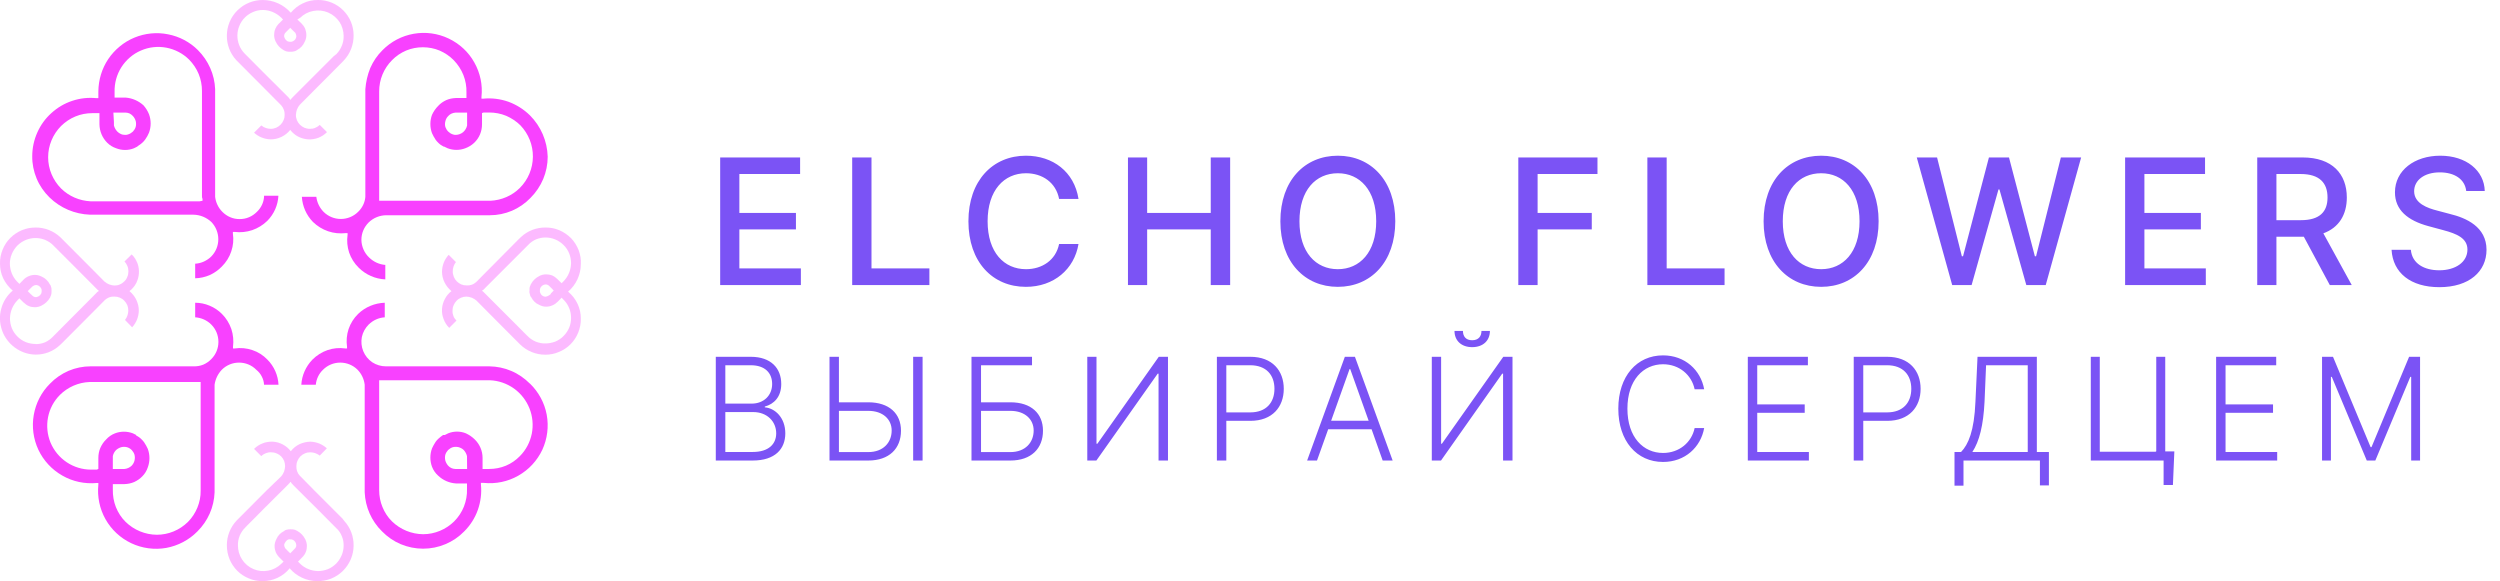 <svg width="228" height="53" viewBox="0 0 228 53" fill="none" xmlns="http://www.w3.org/2000/svg" xmlns:xlink="http://www.w3.org/1999/xlink">
	<desc>
			Created with Pixso.
	</desc>
	<defs>
		<clipPath id="clip1_594">
			<rect width="53" height="53" fill="white" fill-opacity="0"/>
		</clipPath>
	</defs>
	<rect width="53" height="53" fill="#FFFFFF" fill-opacity="0"/>
	<g clip-path="url(#clip1_594)">
		<g opacity="0.6">
			<g opacity="0.6">
				<path d="M20.69 3.25C20.68 4.08 20.99 4.88 21.55 5.49L21.75 5.69L24.34 8.29L25.6 9.56L25.65 9.61C25.86 9.85 25.97 10.16 25.96 10.47C25.96 10.64 25.93 10.81 25.86 10.96C25.8 11.11 25.71 11.25 25.59 11.37C25.47 11.49 25.33 11.58 25.18 11.65C25.03 11.71 24.86 11.75 24.69 11.75C24.38 11.75 24.08 11.64 23.83 11.44L23.17 12.1C23.59 12.49 24.13 12.7 24.7 12.71C25.04 12.71 25.37 12.63 25.68 12.48C25.99 12.33 26.26 12.11 26.47 11.85C26.66 12.1 26.91 12.31 27.19 12.46C27.47 12.6 27.78 12.69 28.1 12.71C28.42 12.73 28.73 12.68 29.03 12.57C29.33 12.45 29.6 12.28 29.82 12.05L29.16 11.39C29.04 11.51 28.9 11.6 28.74 11.66C28.58 11.73 28.42 11.75 28.25 11.75C28.08 11.75 27.92 11.71 27.76 11.65C27.61 11.58 27.47 11.49 27.35 11.37C27.23 11.25 27.14 11.11 27.08 10.96C27.02 10.81 26.98 10.64 26.99 10.47C27 10.14 27.12 9.81 27.34 9.56L28.6 8.29L31.24 5.64L31.34 5.53C31.93 4.92 32.25 4.1 32.25 3.24C32.25 2.82 32.17 2.39 32.01 2C31.85 1.61 31.61 1.25 31.3 0.94C31 0.64 30.64 0.4 30.25 0.24C29.85 0.08 29.43 -0.01 29 0C28.53 -0.01 28.06 0.09 27.63 0.3C27.2 0.5 26.82 0.8 26.52 1.16C26.2 0.8 25.81 0.51 25.38 0.31C24.94 0.11 24.46 0 23.98 0C23.12 -0.01 22.28 0.33 21.66 0.94C21.04 1.55 20.69 2.38 20.69 3.25ZM26.72 3.76C26.65 3.8 26.56 3.82 26.47 3.81C26.38 3.81 26.3 3.8 26.22 3.76C26.13 3.71 26.06 3.64 26.01 3.56C25.96 3.48 25.92 3.39 25.91 3.3C25.91 3.23 25.93 3.16 25.95 3.1C25.98 3.04 26.02 2.99 26.07 2.94L26.12 2.89L26.22 2.79L26.47 2.54L26.72 2.79L26.77 2.84L26.93 2.99C26.98 3.09 27.02 3.19 27.03 3.3C27.02 3.39 26.99 3.49 26.94 3.57C26.88 3.65 26.81 3.72 26.72 3.76L26.72 3.76ZM21.65 3.25C21.65 2.94 21.71 2.64 21.83 2.36C21.94 2.07 22.12 1.81 22.33 1.6C22.55 1.38 22.81 1.21 23.09 1.09C23.37 0.97 23.68 0.91 23.98 0.91C24.61 0.92 25.21 1.18 25.66 1.62L25.81 1.78L25.46 2.13L25.4 2.18C25.27 2.32 25.17 2.48 25.1 2.65C25.03 2.82 25 3.01 25 3.2C25 3.41 25.05 3.62 25.15 3.81C25.3 4.13 25.55 4.39 25.86 4.57C25.91 4.62 26.01 4.62 26.06 4.67C26.2 4.71 26.33 4.73 26.47 4.72C26.61 4.73 26.75 4.71 26.88 4.67C26.95 4.66 27.02 4.62 27.08 4.57C27.4 4.41 27.65 4.14 27.79 3.81C27.89 3.62 27.94 3.41 27.94 3.2C27.94 3 27.9 2.8 27.83 2.62C27.75 2.43 27.63 2.27 27.49 2.13L27.12 1.78L27.38 1.62C27.7 1.3 28.12 1.08 28.57 1C29.03 0.91 29.49 0.96 29.92 1.14C30.34 1.32 30.7 1.62 30.96 2C31.21 2.39 31.34 2.84 31.34 3.3C31.34 3.6 31.29 3.9 31.17 4.18C31.06 4.46 30.89 4.72 30.68 4.93L30.43 5.13L29.77 5.79L29.01 6.55L26.77 8.79L26.57 9C26.52 9.05 26.52 9.1 26.47 9.1C26.42 9.05 26.42 9 26.37 8.95L26.22 8.79L23.93 6.51L22.31 4.88C22.1 4.66 21.93 4.41 21.82 4.13C21.71 3.85 21.65 3.55 21.65 3.25Z" fill="#F841FF" fill-opacity="1" fill-rule="nonzero"/>
			</g>
		</g>
		<g opacity="0">
			<g opacity="0">
				<g opacity="0">
					<path d="M38.29 25.58L27.38 25.58L27.38 14.69L25.61 14.69L25.61 25.58L14.7 25.58L14.7 27.41L25.61 27.41L25.61 38.35L27.38 38.35L27.38 27.41L38.29 27.41L38.29 25.58Z" fill="#AA3939" fill-opacity="1" fill-rule="nonzero"/>
				</g>
			</g>
			<g opacity="0">
				<g opacity="0">
					<path d="M20.59 11.03L32.25 11.03L32.25 14.7L20.59 14.7L20.59 11.03Z" fill="#AA3939" fill-opacity="1" fill-rule="evenodd"/>
				</g>
			</g>
			<g opacity="0">
				<g opacity="0">
					<path d="M20.59 38.35L32.25 38.35L32.25 42.01L20.59 42.01L20.59 38.35Z" fill="#AA3939" fill-opacity="1" fill-rule="evenodd"/>
				</g>
			</g>
			<g opacity="0">
				<g opacity="0">
					<path d="M41.96 20.59L41.96 32.28L38.31 32.28L38.31 20.59L41.96 20.59Z" fill="#AA3939" fill-opacity="1" fill-rule="evenodd"/>
				</g>
			</g>
			<g opacity="0">
				<g opacity="0">
					<path d="M14.66 20.6L14.66 32.29L11.01 32.29L11.01 20.6L14.66 20.6Z" fill="#AA3939" fill-opacity="1" fill-rule="evenodd"/>
				</g>
			</g>
		</g>
		<path d="M48.33 10.52C47.77 9.97 47.1 9.55 46.37 9.28C45.63 9.02 44.84 8.92 44.06 9L43.91 9L43.91 8.85C44.03 7.75 43.8 6.66 43.26 5.7C42.73 4.74 41.9 3.98 40.91 3.51C39.92 3.04 38.81 2.89 37.73 3.08C36.65 3.27 35.66 3.79 34.89 4.57C34.41 5.04 34.04 5.59 33.77 6.2C33.52 6.82 33.37 7.47 33.32 8.13L33.32 17.95C33.28 18.47 33.04 18.96 32.66 19.32C32.24 19.74 31.67 19.97 31.08 19.97C30.5 19.97 29.93 19.74 29.51 19.32C29.15 18.95 28.91 18.47 28.85 17.95L27.53 17.95C27.58 18.81 27.94 19.62 28.54 20.24C28.93 20.62 29.4 20.91 29.92 21.09C30.44 21.27 30.99 21.32 31.54 21.26L31.7 21.26L31.7 21.41C31.62 21.95 31.67 22.51 31.84 23.03C32.02 23.55 32.31 24.02 32.71 24.41C33.36 25.06 34.23 25.44 35.14 25.48L35.14 24.16C34.59 24.12 34.07 23.88 33.67 23.49C33.45 23.28 33.27 23.03 33.15 22.75C33.03 22.47 32.96 22.17 32.96 21.87C32.96 21.27 33.2 20.71 33.62 20.29C34.05 19.87 34.63 19.63 35.24 19.63L44.67 19.63C45.37 19.63 46.05 19.49 46.69 19.22C47.32 18.95 47.9 18.55 48.38 18.05C48.87 17.56 49.27 16.97 49.54 16.33C49.81 15.68 49.95 14.99 49.95 14.29C49.91 12.87 49.33 11.52 48.33 10.52ZM47.41 17.14C46.7 17.85 45.74 18.26 44.73 18.31L34.58 18.31L34.58 8.34C34.58 7.81 34.68 7.28 34.88 6.8C35.08 6.31 35.38 5.86 35.75 5.49C36.12 5.11 36.55 4.82 37.04 4.61C37.52 4.41 38.04 4.31 38.56 4.31C39.09 4.31 39.61 4.41 40.09 4.61C40.57 4.82 41.01 5.11 41.38 5.49C41.76 5.88 42.06 6.34 42.26 6.84C42.46 7.35 42.56 7.89 42.54 8.44L42.54 8.94L41.58 8.94C41.28 8.95 40.97 9.01 40.7 9.13C40.42 9.26 40.17 9.43 39.96 9.66C39.73 9.89 39.54 10.17 39.4 10.47C39.2 11.01 39.2 11.61 39.4 12.15L39.55 12.45C39.66 12.66 39.79 12.85 39.96 13.01C40.1 13.16 40.28 13.28 40.46 13.37L40.51 13.37L40.82 13.52C41.34 13.72 41.92 13.72 42.44 13.52C42.74 13.41 43.02 13.24 43.25 13.02C43.48 12.8 43.66 12.54 43.78 12.25C43.9 11.96 43.96 11.65 43.96 11.34L43.96 10.31L44.11 10.26L44.62 10.26C45.15 10.26 45.67 10.36 46.16 10.56C46.64 10.77 47.09 11.06 47.46 11.43C48.2 12.2 48.61 13.23 48.6 14.29C48.59 15.36 48.17 16.38 47.41 17.14ZM42.6 10.27L42.6 11.44C42.55 11.68 42.42 11.89 42.24 12.05C42.06 12.2 41.83 12.29 41.59 12.3C41.48 12.31 41.38 12.29 41.28 12.25C41.13 12.2 40.99 12.11 40.88 12C40.76 11.88 40.68 11.75 40.62 11.59C40.57 11.42 40.57 11.23 40.62 11.05C40.66 10.87 40.75 10.71 40.88 10.58C41.05 10.39 41.29 10.29 41.54 10.27L42.6 10.27L42.6 10.27Z" fill="#F841FF" fill-opacity="1" fill-rule="nonzero"/>
		<g opacity="0.6">
			<g opacity="0.6">
				<path d="M49.75 20.75C48.92 20.74 48.12 21.05 47.52 21.61L47.31 21.81L44.73 24.41L43.47 25.68L43.42 25.73C43.3 25.83 43.17 25.92 43.02 25.97C42.87 26.02 42.71 26.04 42.56 26.03C42.39 26.03 42.22 26 42.07 25.94C41.92 25.87 41.78 25.78 41.66 25.66C41.54 25.54 41.45 25.4 41.39 25.25C41.33 25.09 41.29 24.93 41.29 24.76C41.29 24.45 41.39 24.15 41.58 23.9L40.92 23.24C40.53 23.66 40.32 24.2 40.31 24.77C40.31 25.11 40.39 25.45 40.54 25.75C40.69 26.06 40.91 26.33 41.17 26.55C40.92 26.74 40.71 26.99 40.57 27.27C40.42 27.55 40.33 27.86 40.31 28.18C40.29 28.5 40.34 28.81 40.46 29.11C40.57 29.41 40.74 29.68 40.97 29.9L41.63 29.24C41.51 29.12 41.41 28.98 41.35 28.82C41.29 28.66 41.26 28.5 41.27 28.33C41.27 28.16 41.3 27.99 41.37 27.84C41.43 27.69 41.52 27.55 41.64 27.43C41.75 27.31 41.89 27.22 42.05 27.15C42.2 27.09 42.37 27.05 42.53 27.05C42.87 27.06 43.19 27.19 43.45 27.41L44.71 28.68L47.35 31.33L47.45 31.43C48.06 32.02 48.88 32.35 49.73 32.35C50.16 32.35 50.58 32.27 50.97 32.1C51.37 31.94 51.73 31.7 52.03 31.4C52.33 31.1 52.57 30.74 52.73 30.34C52.89 29.95 52.98 29.52 52.97 29.09C52.98 28.62 52.88 28.15 52.68 27.72C52.47 27.28 52.18 26.9 51.81 26.6C52.17 26.29 52.46 25.91 52.66 25.48C52.86 25.05 52.97 24.58 52.97 24.11C53 23.67 52.93 23.24 52.78 22.83C52.62 22.42 52.39 22.05 52.09 21.73C51.78 21.42 51.42 21.17 51.02 21C50.62 20.83 50.18 20.74 49.75 20.75ZM49.29 26.75C49.24 26.67 49.23 26.58 49.24 26.5C49.23 26.41 49.25 26.32 49.29 26.24C49.33 26.16 49.4 26.09 49.48 26.03C49.56 25.98 49.65 25.95 49.75 25.94C49.81 25.94 49.88 25.95 49.94 25.98C50 26 50.06 26.04 50.1 26.09L50.15 26.14L50.25 26.24L50.5 26.5L50.25 26.75L50.2 26.85L50.05 26.95C49.96 27.01 49.85 27.04 49.75 27.06C49.65 27.06 49.55 27.03 49.47 26.97C49.39 26.92 49.33 26.84 49.29 26.75L49.29 26.75ZM49.75 21.66C50.05 21.66 50.36 21.72 50.64 21.84C50.93 21.96 51.18 22.13 51.4 22.35C51.62 22.56 51.79 22.82 51.91 23.11C52.02 23.39 52.08 23.69 52.08 24C52.07 24.63 51.82 25.23 51.37 25.68L51.22 25.83L50.86 25.48L50.81 25.43C50.68 25.3 50.52 25.19 50.35 25.12C50.17 25.05 49.99 25.02 49.8 25.02C49.59 25.02 49.38 25.07 49.19 25.17C48.87 25.33 48.61 25.57 48.44 25.88C48.39 25.93 48.39 26.04 48.34 26.09C48.29 26.22 48.28 26.36 48.29 26.49C48.27 26.63 48.29 26.77 48.34 26.9C48.35 26.98 48.38 27.05 48.44 27.1C48.6 27.42 48.86 27.68 49.19 27.81C49.38 27.91 49.59 27.97 49.8 27.97C50 27.97 50.2 27.93 50.38 27.85C50.57 27.77 50.73 27.65 50.87 27.51L51.22 27.15L51.42 27.36C51.85 27.79 52.08 28.38 52.08 28.98C52.08 29.29 52.03 29.6 51.91 29.88C51.79 30.16 51.62 30.42 51.4 30.64C51.19 30.86 50.93 31.03 50.65 31.15C50.36 31.26 50.06 31.32 49.75 31.32C49.45 31.33 49.15 31.27 48.87 31.16C48.59 31.04 48.34 30.88 48.13 30.66L47.92 30.46L47.27 29.8L46.51 29.04L44.27 26.8L44.07 26.6C44.02 26.55 43.97 26.55 43.97 26.5C44.02 26.45 44.07 26.45 44.12 26.4L44.27 26.24L46.55 23.96L48.18 22.33C48.38 22.11 48.62 21.95 48.89 21.83C49.16 21.72 49.45 21.66 49.75 21.66L49.75 21.66Z" fill="#F841FF" fill-opacity="1" fill-rule="nonzero"/>
			</g>
		</g>
		<g opacity="0.6">
			<g opacity="0.6">
				<path d="M3.24 32.34C4.07 32.35 4.87 32.04 5.47 31.47L5.68 31.27L8.26 28.68L9.53 27.4L9.58 27.35C9.69 27.25 9.83 27.17 9.98 27.11C10.12 27.06 10.28 27.04 10.44 27.05C10.6 27.05 10.77 27.08 10.92 27.14C11.08 27.21 11.22 27.3 11.33 27.42C11.45 27.54 11.54 27.68 11.61 27.83C11.67 27.99 11.7 28.15 11.7 28.32C11.7 28.63 11.59 28.94 11.4 29.18L12.05 29.85C12.44 29.43 12.65 28.89 12.66 28.32C12.66 27.98 12.58 27.65 12.43 27.34C12.29 27.04 12.07 26.77 11.81 26.55C12.06 26.36 12.27 26.11 12.42 25.83C12.56 25.55 12.65 25.24 12.67 24.92C12.69 24.6 12.64 24.28 12.53 23.99C12.41 23.69 12.24 23.42 12.01 23.2L11.35 23.85C11.47 23.97 11.56 24.11 11.62 24.27C11.69 24.43 11.71 24.6 11.71 24.77C11.71 24.93 11.68 25.1 11.61 25.25C11.55 25.41 11.46 25.55 11.34 25.66C11.22 25.78 11.08 25.88 10.93 25.94C10.78 26.01 10.61 26.04 10.45 26.04C10.11 26.03 9.79 25.9 9.53 25.68L8.27 24.41L5.63 21.76L5.53 21.66C4.91 21.07 4.09 20.74 3.24 20.75C2.81 20.75 2.39 20.83 2 20.99C1.6 21.16 1.24 21.4 0.94 21.7C0.64 22 0.4 22.36 0.24 22.76C0.08 23.15 -0.01 23.58 0 24C-0.01 24.48 0.09 24.95 0.29 25.38C0.5 25.81 0.79 26.19 1.16 26.5C0.65 26.93 0.28 27.51 0.11 28.16C-0.07 28.81 -0.04 29.5 0.19 30.14C0.41 30.77 0.83 31.32 1.37 31.71C1.92 32.11 2.57 32.33 3.24 32.34ZM3.75 26.29C3.79 26.36 3.81 26.45 3.8 26.54C3.8 26.63 3.79 26.71 3.75 26.79C3.7 26.88 3.63 26.95 3.56 27C3.48 27.05 3.38 27.09 3.29 27.1C3.22 27.1 3.16 27.09 3.09 27.06C3.03 27.03 2.98 26.99 2.93 26.94L2.88 26.89L2.78 26.8L2.53 26.55L2.78 26.3L2.83 26.25L2.99 26.1C3.08 26.04 3.18 26 3.29 25.99C3.39 26 3.48 26.03 3.56 26.08C3.64 26.13 3.7 26.21 3.75 26.29L3.75 26.29ZM3.24 31.37C2.93 31.37 2.63 31.31 2.35 31.2C2.06 31.08 1.81 30.91 1.59 30.69C1.37 30.47 1.2 30.22 1.08 29.93C0.97 29.65 0.91 29.34 0.91 29.04C0.92 28.41 1.17 27.81 1.62 27.36L1.77 27.21L2.12 27.56L2.18 27.61C2.31 27.74 2.47 27.85 2.64 27.92C2.81 27.99 3 28.02 3.19 28.02C3.4 28.02 3.61 27.96 3.79 27.87C4.11 27.71 4.38 27.46 4.55 27.16C4.6 27.1 4.6 27 4.65 26.95C4.69 26.82 4.71 26.68 4.7 26.55C4.71 26.41 4.7 26.27 4.65 26.14C4.64 26.06 4.6 25.99 4.55 25.94C4.39 25.62 4.12 25.36 3.79 25.22C3.61 25.13 3.4 25.07 3.19 25.07C2.99 25.07 2.79 25.11 2.61 25.19C2.42 25.27 2.26 25.38 2.12 25.53L1.77 25.89L1.56 25.68C1.14 25.25 0.91 24.66 0.9 24.05C0.9 23.75 0.96 23.44 1.08 23.16C1.2 22.88 1.37 22.62 1.58 22.4C1.8 22.18 2.06 22.01 2.34 21.89C2.63 21.77 2.93 21.71 3.24 21.71C3.54 21.71 3.84 21.77 4.12 21.88C4.39 22 4.65 22.16 4.86 22.38L5.06 22.58L5.72 23.24L6.48 24L8.71 26.24L8.91 26.44C8.96 26.49 9.01 26.49 9.01 26.54C8.96 26.59 8.91 26.59 8.86 26.64L8.71 26.8L6.43 29.09L4.81 30.72C4.61 30.93 4.37 31.1 4.1 31.22C3.83 31.33 3.54 31.39 3.24 31.38L3.24 31.37Z" fill="#F841FF" fill-opacity="1" fill-rule="nonzero"/>
			</g>
		</g>
		<g opacity="0.6">
			<g opacity="0.6">
				<path d="M32.25 49.74C32.26 48.91 31.95 48.11 31.39 47.5L31.24 47.3L28.65 44.71L27.39 43.43L27.34 43.38C27.12 43.15 27.02 42.84 27.03 42.52C27.03 42.35 27.06 42.19 27.13 42.03C27.19 41.88 27.28 41.74 27.4 41.62C27.52 41.5 27.66 41.41 27.81 41.35C27.96 41.28 28.13 41.25 28.29 41.25C28.61 41.25 28.91 41.36 29.16 41.55L29.81 40.89C29.4 40.51 28.86 40.29 28.29 40.28C27.95 40.29 27.62 40.37 27.31 40.51C27 40.66 26.73 40.88 26.52 41.15C26.32 40.89 26.08 40.69 25.8 40.54C25.52 40.39 25.21 40.3 24.89 40.28C24.57 40.27 24.25 40.31 23.96 40.43C23.66 40.54 23.39 40.72 23.17 40.94L23.83 41.6C23.95 41.48 24.09 41.39 24.25 41.33C24.4 41.27 24.57 41.24 24.74 41.25C24.91 41.25 25.07 41.28 25.23 41.35C25.38 41.41 25.52 41.5 25.64 41.62C25.75 41.74 25.85 41.88 25.91 42.03C25.97 42.19 26 42.35 26 42.52C25.99 42.86 25.87 43.18 25.65 43.44L24.33 44.71L21.7 47.35L21.6 47.45C21.01 48.07 20.68 48.89 20.69 49.74C20.69 50.17 20.77 50.59 20.93 50.99C21.09 51.38 21.33 51.74 21.63 52.05C21.93 52.35 22.29 52.59 22.69 52.75C23.08 52.92 23.51 53 23.93 53C24.41 53 24.88 52.9 25.31 52.7C25.74 52.5 26.12 52.2 26.42 51.83C26.72 52.19 27.1 52.48 27.53 52.68C27.96 52.89 28.43 52.99 28.9 53C29.34 53.01 29.77 52.93 30.18 52.78C30.58 52.62 30.95 52.38 31.26 52.08C31.57 51.77 31.82 51.41 31.99 51.01C32.16 50.61 32.25 50.18 32.25 49.74ZM26.21 49.24C26.29 49.19 26.38 49.17 26.47 49.19C26.55 49.18 26.64 49.2 26.72 49.24C26.8 49.28 26.88 49.35 26.93 49.43C26.98 49.51 27.01 49.6 27.02 49.7C27.03 49.76 27.01 49.83 26.99 49.89C26.96 49.95 26.92 50.01 26.87 50.05L26.82 50.1L26.72 50.21L26.47 50.46L26.21 50.21L26.16 50.15L26.01 50C25.96 49.9 25.92 49.8 25.91 49.69C25.96 49.51 26.07 49.35 26.22 49.23L26.21 49.24ZM31.34 49.74C31.34 50.05 31.28 50.35 31.16 50.64C31.04 50.92 30.87 51.18 30.66 51.4C30.44 51.62 30.18 51.79 29.9 51.91C29.61 52.02 29.31 52.08 29 52.08C28.37 52.07 27.77 51.82 27.33 51.37L27.18 51.22L27.53 50.86L27.58 50.81C27.71 50.68 27.82 50.52 27.89 50.34C27.96 50.17 27.99 49.98 27.99 49.79C27.99 49.58 27.93 49.37 27.84 49.18C27.68 48.86 27.43 48.6 27.13 48.43C27.08 48.38 26.97 48.38 26.92 48.32C26.79 48.28 26.65 48.27 26.52 48.27C26.38 48.26 26.24 48.28 26.11 48.32C26.03 48.34 25.96 48.37 25.91 48.43C25.59 48.59 25.33 48.85 25.2 49.18C25.1 49.37 25.05 49.58 25.04 49.79C25.04 49.99 25.08 50.19 25.16 50.38C25.24 50.56 25.36 50.73 25.5 50.86L25.86 51.22L25.65 51.42C25.32 51.74 24.91 51.96 24.46 52.04C24 52.13 23.54 52.08 23.12 51.9C22.69 51.72 22.33 51.42 22.08 51.03C21.83 50.65 21.7 50.2 21.7 49.74C21.69 49.44 21.75 49.14 21.86 48.86C21.98 48.58 22.14 48.33 22.36 48.12L22.56 47.91L23.22 47.25L23.97 46.49L26.21 44.26L26.41 44.05C26.46 44 26.46 43.95 26.51 43.95C26.56 44 26.56 44.05 26.61 44.1L26.76 44.26L29.05 46.54L30.67 48.17C30.89 48.37 31.06 48.61 31.17 48.89C31.29 49.16 31.34 49.45 31.34 49.74L31.34 49.74Z" fill="#F841FF" fill-opacity="1" fill-rule="nonzero"/>
			</g>
		</g>
		<path d="M24.08 17.95C24.05 18.47 23.81 18.96 23.43 19.32C23.22 19.53 22.98 19.7 22.71 19.81C22.44 19.93 22.15 19.98 21.85 19.98C21.56 19.98 21.27 19.93 21 19.81C20.73 19.7 20.49 19.53 20.28 19.32C19.91 18.95 19.68 18.47 19.62 17.95L19.62 8.13C19.57 6.79 19 5.52 18.05 4.57C17.31 3.83 16.36 3.33 15.33 3.13C14.3 2.92 13.23 3.03 12.26 3.43C11.29 3.83 10.46 4.52 9.87 5.39C9.29 6.26 8.98 7.29 8.97 8.34L8.97 8.95L8.77 8.95C8.03 8.88 7.29 8.96 6.58 9.2C5.88 9.43 5.24 9.81 4.69 10.31C4.14 10.8 3.7 11.41 3.4 12.09C3.1 12.76 2.94 13.5 2.94 14.24C2.93 14.94 3.07 15.63 3.34 16.28C3.61 16.93 4.01 17.51 4.51 18C5.5 18.97 6.82 19.53 8.21 19.58L17.64 19.58C18.25 19.59 18.83 19.83 19.27 20.24C19.68 20.66 19.91 21.23 19.91 21.82C19.91 22.41 19.68 22.97 19.27 23.39C18.87 23.78 18.35 24.02 17.8 24.05L17.8 25.38C18.25 25.37 18.7 25.27 19.12 25.09C19.54 24.9 19.91 24.64 20.23 24.31C20.62 23.92 20.92 23.45 21.09 22.93C21.27 22.41 21.32 21.85 21.24 21.31L21.24 21.15L21.39 21.15C21.94 21.22 22.49 21.16 23 20.99C23.52 20.81 23.99 20.52 24.38 20.14C24.99 19.52 25.35 18.71 25.39 17.85L24.08 17.85L24.08 17.95ZM10.34 10.27L11.46 10.27C11.58 10.27 11.71 10.3 11.82 10.35C11.93 10.41 12.03 10.48 12.12 10.58C12.24 10.71 12.33 10.87 12.38 11.05C12.42 11.23 12.42 11.42 12.37 11.59C12.32 11.75 12.23 11.88 12.12 12C12 12.11 11.86 12.2 11.71 12.25C11.61 12.29 11.51 12.31 11.41 12.3C11.27 12.3 11.14 12.28 11.02 12.22C10.9 12.17 10.79 12.09 10.7 12C10.55 11.84 10.44 11.65 10.39 11.44L10.39 11.13L10.34 10.27ZM18.2 18.36L8.26 18.36C7.25 18.31 6.29 17.9 5.57 17.19C4.82 16.43 4.39 15.41 4.39 14.34C4.39 13.27 4.82 12.25 5.57 11.49C5.95 11.12 6.39 10.82 6.88 10.62C7.36 10.42 7.89 10.32 8.41 10.32L9.07 10.32L9.07 11.34C9.08 11.97 9.33 12.57 9.78 13.02C10.01 13.25 10.29 13.42 10.59 13.52C11.12 13.73 11.7 13.73 12.22 13.52L12.52 13.37L12.57 13.32C12.74 13.22 12.89 13.1 13.03 12.97C13.2 12.8 13.33 12.61 13.44 12.41L13.59 12.1C13.79 11.56 13.79 10.96 13.59 10.42C13.47 10.12 13.3 9.85 13.09 9.61C12.64 9.2 12.07 8.95 11.46 8.9L10.45 8.9L10.45 8.39C10.43 7.59 10.64 6.81 11.07 6.13C11.5 5.46 12.12 4.92 12.85 4.61C13.58 4.29 14.39 4.2 15.18 4.35C15.96 4.5 16.69 4.88 17.25 5.44C17.62 5.82 17.92 6.26 18.12 6.75C18.32 7.24 18.42 7.76 18.42 8.29L18.42 17.85C18.41 17.95 18.43 18.06 18.47 18.15L18.47 18.31L18.2 18.36Z" fill="#F841FF" fill-opacity="1" fill-rule="nonzero"/>
		<path d="M24.39 32.8C24.01 32.4 23.54 32.1 23.02 31.93C22.5 31.75 21.94 31.7 21.4 31.78L21.25 31.78L21.25 31.63C21.32 31.09 21.27 30.53 21.1 30.01C20.92 29.49 20.63 29.02 20.24 28.63C19.92 28.31 19.54 28.05 19.12 27.88C18.7 27.7 18.25 27.61 17.8 27.61L17.8 28.94C18.35 28.97 18.88 29.21 19.27 29.6C19.69 30.02 19.92 30.58 19.92 31.18C19.92 31.77 19.69 32.33 19.27 32.75C19.06 32.97 18.81 33.14 18.53 33.26C18.25 33.37 17.95 33.42 17.65 33.41L8.26 33.41C7.57 33.41 6.89 33.55 6.25 33.82C5.61 34.1 5.04 34.49 4.56 34.99C3.78 35.76 3.27 36.76 3.08 37.84C2.89 38.92 3.04 40.03 3.5 41.02C3.97 42.01 4.73 42.83 5.68 43.37C6.63 43.92 7.73 44.15 8.82 44.05L8.97 44.05L8.97 44.2C8.86 45.29 9.08 46.39 9.62 47.35C10.16 48.31 10.98 49.07 11.97 49.54C12.96 50.01 14.08 50.16 15.16 49.97C16.24 49.77 17.23 49.25 18 48.47C18.96 47.52 19.52 46.25 19.57 44.9L19.57 35.09C19.64 34.58 19.87 34.1 20.23 33.72C20.65 33.3 21.21 33.07 21.8 33.07C22.39 33.07 22.96 33.3 23.37 33.72C23.58 33.89 23.75 34.09 23.87 34.33C24 34.57 24.07 34.83 24.08 35.09L25.4 35.09C25.36 34.23 25 33.41 24.39 32.8ZM18.3 34.84L18.3 44.75C18.31 45.28 18.2 45.81 18 46.3C17.8 46.78 17.51 47.23 17.14 47.6C16.38 48.35 15.36 48.77 14.3 48.77C13.24 48.76 12.22 48.34 11.46 47.6C11.07 47.22 10.77 46.75 10.57 46.25C10.37 45.74 10.28 45.2 10.29 44.65L10.29 44.15L11.36 44.15C11.66 44.14 11.96 44.08 12.24 43.96C12.52 43.83 12.77 43.66 12.98 43.44C13.21 43.21 13.38 42.93 13.48 42.62C13.68 42.08 13.68 41.48 13.48 40.94L13.33 40.64C13.22 40.43 13.09 40.24 12.92 40.08C12.78 39.93 12.61 39.81 12.42 39.72L12.42 39.67L12.12 39.52C11.59 39.32 11.01 39.32 10.49 39.52C10.18 39.64 9.9 39.83 9.68 40.08C9.45 40.3 9.28 40.56 9.15 40.85C9.03 41.13 8.97 41.44 8.97 41.76L8.97 42.77L8.82 42.83L8.31 42.83C7.52 42.83 6.75 42.6 6.09 42.16C5.43 41.72 4.92 41.1 4.61 40.37C4.31 39.64 4.23 38.83 4.38 38.06C4.53 37.28 4.91 36.57 5.47 36.01C6.19 35.3 7.15 34.88 8.16 34.84L18.3 34.84L18.3 34.84ZM10.29 41.6C10.33 41.39 10.44 41.19 10.59 41.04C10.73 40.92 10.89 40.83 11.07 40.78C11.24 40.74 11.43 40.74 11.6 40.79C11.76 40.84 11.9 40.93 12.01 41.04C12.12 41.16 12.21 41.3 12.26 41.45C12.31 41.63 12.31 41.81 12.27 41.99C12.23 42.17 12.14 42.33 12.01 42.47C11.83 42.64 11.6 42.75 11.35 42.77L10.29 42.77L10.29 41.6Z" fill="#F841FF" fill-opacity="1" fill-rule="nonzero"/>
		<path d="M48.33 34.99C47.84 34.5 47.27 34.1 46.63 33.83C46 33.56 45.32 33.42 44.62 33.41L35.19 33.41C34.75 33.41 34.32 33.28 33.95 33.04C33.58 32.79 33.3 32.44 33.13 32.03C32.96 31.62 32.92 31.17 33 30.74C33.09 30.31 33.31 29.91 33.62 29.6C34.02 29.21 34.54 28.97 35.09 28.94L35.09 27.61C34.18 27.64 33.31 28 32.66 28.63C32.26 29.02 31.97 29.49 31.79 30.01C31.62 30.53 31.57 31.09 31.65 31.63L31.65 31.78L31.5 31.78C30.95 31.7 30.39 31.75 29.87 31.93C29.35 32.11 28.88 32.41 28.49 32.8C27.89 33.42 27.53 34.23 27.48 35.09L28.8 35.09C28.85 34.57 29.08 34.08 29.46 33.72C29.88 33.3 30.44 33.07 31.03 33.07C31.62 33.07 32.19 33.3 32.61 33.72C32.97 34.09 33.2 34.57 33.26 35.09L33.26 44.9C33.32 46.25 33.88 47.52 34.84 48.46C35.33 48.96 35.91 49.36 36.55 49.63C37.2 49.9 37.89 50.04 38.59 50.04C39.29 50.04 39.98 49.9 40.62 49.63C41.27 49.36 41.85 48.96 42.34 48.46C42.89 47.91 43.32 47.24 43.58 46.5C43.84 45.76 43.94 44.97 43.86 44.19L43.86 44.04L44.12 44.04C45.21 44.15 46.31 43.93 47.27 43.38C48.23 42.84 48.99 42.01 49.46 41.02C49.92 40.02 50.06 38.9 49.86 37.82C49.66 36.74 49.12 35.75 48.33 34.98L48.33 34.99ZM42.6 42.77L41.53 42.77C41.41 42.77 41.28 42.74 41.17 42.69C41.06 42.64 40.95 42.56 40.87 42.47C40.75 42.33 40.66 42.17 40.61 41.99C40.57 41.81 40.57 41.63 40.62 41.45C40.67 41.3 40.76 41.16 40.87 41.04C40.99 40.93 41.13 40.84 41.28 40.79C41.45 40.74 41.64 40.74 41.82 40.78C41.99 40.83 42.16 40.91 42.29 41.04C42.44 41.2 42.54 41.39 42.59 41.6L42.6 42.77ZM47.41 41.6C47.05 41.97 46.62 42.27 46.14 42.47C45.66 42.67 45.14 42.77 44.62 42.77L44.01 42.77L44.01 41.76C44.01 41.12 43.75 40.52 43.3 40.08C43.07 39.85 42.79 39.66 42.49 39.52C41.97 39.31 41.39 39.31 40.87 39.52L40.57 39.67L40.41 39.67C40.25 39.78 40.1 39.9 39.96 40.03C39.79 40.19 39.66 40.38 39.55 40.59L39.4 40.89C39.2 41.43 39.2 42.03 39.4 42.57C39.52 42.88 39.71 43.16 39.96 43.38C40.4 43.8 40.97 44.05 41.58 44.09L42.59 44.09L42.59 44.6C42.61 45.14 42.51 45.69 42.31 46.2C42.11 46.7 41.81 47.16 41.42 47.55C40.67 48.29 39.65 48.72 38.59 48.72C37.53 48.71 36.51 48.29 35.75 47.55C35.37 47.18 35.08 46.73 34.88 46.24C34.68 45.76 34.58 45.23 34.58 44.7L34.58 34.68L44.68 34.68C45.46 34.71 46.22 34.97 46.87 35.43C47.51 35.89 48 36.52 48.29 37.25C48.58 37.98 48.65 38.78 48.5 39.55C48.34 40.33 47.97 41.04 47.41 41.6L47.41 41.6Z" fill="#F841FF" fill-opacity="1" fill-rule="nonzero"/>
	</g>
	<path d="M93.56 14.2C96.02 14.2 97.97 15.66 98.36 18.14L96.59 18.14C96.3 16.64 95.06 15.8 93.57 15.8C91.57 15.8 90.07 17.35 90.07 20.18C90.07 23.02 91.57 24.55 93.57 24.55C95.04 24.55 96.29 23.73 96.59 22.25L98.36 22.25C97.98 24.55 96.11 26.16 93.56 26.16C90.53 26.16 88.32 23.9 88.32 20.18C88.32 16.46 90.55 14.2 93.56 14.2ZM122.01 14.2C125.02 14.2 127.25 16.46 127.25 20.18C127.25 23.9 125.02 26.16 122.01 26.16C118.99 26.16 116.77 23.89 116.77 20.18C116.77 16.46 118.99 14.2 122.01 14.2ZM166.09 14.2C169.1 14.2 171.33 16.46 171.33 20.18C171.33 23.9 169.1 26.16 166.09 26.16C163.07 26.16 160.84 23.89 160.84 20.18C160.84 16.46 163.07 14.2 166.09 14.2ZM226.61 17.42L224.92 17.42C224.8 16.34 223.85 15.72 222.51 15.72C221.08 15.72 220.17 16.45 220.17 17.44C220.17 18.55 221.38 18.98 222.29 19.21L223.42 19.51C224.91 19.87 226.77 20.68 226.77 22.78C226.77 24.75 225.2 26.19 222.47 26.19C219.86 26.19 218.23 24.89 218.11 22.78L219.87 22.78C219.98 24.05 221.1 24.65 222.46 24.65C223.95 24.65 225.03 23.9 225.03 22.76C225.03 21.73 224.07 21.32 222.83 20.99L221.46 20.62C219.59 20.11 218.42 19.16 218.42 17.54C218.42 15.53 220.22 14.2 222.55 14.2C224.92 14.2 226.56 15.55 226.61 17.42ZM73.04 26L65.68 26L65.68 14.36L72.97 14.36L72.97 15.87L67.43 15.87L67.43 19.42L72.59 19.42L72.59 20.92L67.43 20.92L67.43 24.48L73.04 24.48L73.04 26ZM84.76 26L77.72 26L77.72 14.36L79.48 14.36L79.48 24.48L84.76 24.48L84.76 26ZM104.62 26L102.87 26L102.87 14.36L104.62 14.36L104.62 19.42L110.42 19.42L110.42 14.36L112.19 14.36L112.19 26L110.42 26L110.42 20.92L104.62 20.92L104.62 26ZM140.23 26L138.47 26L138.47 14.36L145.69 14.36L145.69 15.87L140.23 15.87L140.23 19.42L145.17 19.42L145.17 20.92L140.23 20.92L140.23 26ZM157.28 26L150.24 26L150.24 14.36L152 14.36L152 24.48L157.28 24.48L157.28 26ZM179.81 26L178.04 26L174.81 14.36L176.66 14.36L178.92 23.37L179.03 23.37L181.39 14.36L183.22 14.36L185.58 23.37L185.69 23.37L187.95 14.36L189.8 14.36L186.57 26L184.8 26L182.35 17.28L182.26 17.28L179.81 26ZM201.17 26L193.81 26L193.81 14.36L201.1 14.36L201.1 15.87L195.57 15.87L195.57 19.42L200.72 19.42L200.72 20.92L195.57 20.92L195.57 24.48L201.17 24.48L201.17 26ZM207.61 26L205.86 26L205.86 14.36L210 14.36C212.7 14.36 214.03 15.87 214.03 18.01C214.03 19.57 213.32 20.76 211.89 21.28L214.48 26L212.48 26L210.11 21.59L207.61 21.59L207.61 26ZM122.01 24.55C124.01 24.55 125.51 23.01 125.51 20.18C125.51 17.34 124.01 15.8 122.01 15.8C120 15.8 118.51 17.34 118.51 20.18C118.51 23.01 120 24.55 122.01 24.55ZM166.09 24.55C168.09 24.55 169.59 23.01 169.59 20.18C169.59 17.34 168.09 15.8 166.09 15.8C164.08 15.8 162.59 17.34 162.59 20.18C162.59 23.01 164.08 24.55 166.09 24.55ZM207.61 15.87L207.61 20.08L209.84 20.08C211.55 20.08 212.27 19.32 212.27 18.01C212.27 16.69 211.55 15.87 209.82 15.87L207.61 15.87Z" fill="#7B53F5" fill-opacity="1" fill-rule="evenodd"/>
	<path d="M134.26 31.03C134.85 31.03 135.11 30.66 135.11 30.18L135.88 30.18C135.88 31.06 135.26 31.66 134.26 31.66C133.27 31.66 132.65 31.06 132.65 30.18L133.42 30.18C133.42 30.66 133.67 31.03 134.26 31.03ZM151.67 32.41C153.68 32.41 155.11 33.76 155.42 35.5L154.55 35.5C154.28 34.2 153.15 33.22 151.67 33.22C149.88 33.22 148.42 34.65 148.42 37.27C148.42 39.89 149.88 41.31 151.67 41.31C153.15 41.31 154.28 40.34 154.55 39.04L155.42 39.04C155.11 40.78 153.68 42.13 151.67 42.13C149.28 42.13 147.59 40.23 147.59 37.27C147.59 34.31 149.28 32.41 151.67 32.41ZM68.65 42L65.28 42L65.28 32.54L68.47 32.54C70.32 32.54 71.25 33.59 71.25 35.02C71.25 36.2 70.59 36.85 69.75 37.08L69.75 37.15C70.67 37.22 71.62 38.08 71.62 39.52C71.62 40.95 70.68 42 68.65 42ZM76.51 32.54L76.51 36.69L79.19 36.69C81.08 36.69 82.17 37.71 82.17 39.28C82.17 40.91 81.09 42 79.19 42L75.65 42L75.65 32.54L76.51 32.54ZM83.28 32.54L84.14 32.54L84.14 42L83.28 42L83.28 32.54ZM92.15 42L88.6 42L88.6 32.54L94.12 32.54L94.12 33.31L89.47 33.31L89.47 36.69L92.15 36.69C94.04 36.69 95.12 37.71 95.12 39.28C95.12 40.9 94.05 42 92.15 42ZM99.16 42L99.16 32.54L100 32.54L100 40.47L100.08 40.47L105.68 32.54L106.52 32.54L106.52 42L105.66 42L105.66 34.08L105.58 34.08L99.99 42L99.16 42ZM111.84 42L110.98 42L110.98 32.54L114.03 32.54C116.04 32.54 117.08 33.81 117.08 35.46C117.08 37.11 116.04 38.38 114.04 38.38L111.84 38.38L111.84 42ZM121.13 39.15L120.11 42L119.21 42L122.65 32.54L123.57 32.54L127.01 42L126.1 42L125.09 39.15L121.13 39.15ZM130.58 42L130.58 32.54L131.43 32.54L131.43 40.47L131.5 40.47L137.1 32.54L137.94 32.54L137.94 42L137.08 42L137.08 34.08L137 34.08L131.42 42L130.58 42ZM164.97 42L159.4 42L159.4 32.54L164.88 32.54L164.88 33.31L160.26 33.31L160.26 36.88L164.59 36.88L164.59 37.65L160.26 37.65L160.26 41.22L164.97 41.22L164.97 42ZM169.93 42L169.06 42L169.06 32.54L172.11 32.54C174.12 32.54 175.16 33.81 175.16 35.46C175.16 37.11 174.12 38.38 172.12 38.38L169.93 38.38L169.93 42ZM179.07 44.29L178.25 44.29L178.25 41.22L178.85 41.22C179.51 40.54 180.05 39.31 180.16 36.64L180.35 32.54L185.76 32.54L185.76 41.22L186.86 41.22L186.86 44.27L186.04 44.27L186.04 42L179.07 42L179.07 44.29ZM197.47 41.17L198.3 41.17L198.17 44.23L197.32 44.23L197.32 42L190.68 42L190.68 32.54L191.5 32.54L191.5 41.2L196.61 41.2L196.61 41.17L196.65 41.17L196.65 32.54L197.47 32.54L197.47 41.17ZM207.68 42L202.11 42L202.11 32.54L207.59 32.54L207.59 33.31L202.97 33.31L202.97 36.88L207.3 36.88L207.3 37.65L202.97 37.65L202.97 41.22L207.68 41.22L207.68 42ZM211.77 42L211.77 32.54L212.77 32.54L216.2 40.78L216.28 40.78L219.71 32.54L220.71 32.54L220.71 42L219.9 42L219.9 34.37L219.82 34.37L216.63 42L215.85 42L212.66 34.37L212.58 34.37L212.58 42L211.77 42ZM66.15 33.31L66.15 36.81L68.55 36.81C69.67 36.81 70.42 36.05 70.42 35.02C70.42 34.01 69.76 33.31 68.47 33.31L66.15 33.31ZM111.84 33.31L111.84 37.61L114.02 37.61C115.5 37.61 116.23 36.69 116.23 35.46C116.23 34.22 115.5 33.31 114.01 33.31L111.84 33.31ZM169.93 33.31L169.93 37.61L172.1 37.61C173.58 37.61 174.31 36.69 174.31 35.46C174.31 34.22 173.58 33.31 172.09 33.31L169.93 33.31ZM180.99 36.64C180.88 38.81 180.52 40.24 179.88 41.22L184.93 41.22L184.93 33.31L181.13 33.31L180.99 36.64ZM123.08 33.66L121.4 38.37L124.82 38.37L123.14 33.66L123.08 33.66ZM79.19 37.47L76.51 37.47L76.51 41.23L79.19 41.23C80.55 41.23 81.32 40.36 81.32 39.26C81.32 38.25 80.53 37.47 79.19 37.47ZM89.47 37.47L89.47 41.23L92.15 41.23C93.5 41.23 94.27 40.36 94.27 39.26C94.27 38.25 93.48 37.47 92.15 37.47L89.47 37.47ZM66.15 37.58L66.15 41.22L68.65 41.22C70.11 41.22 70.79 40.49 70.79 39.52C70.79 38.44 69.96 37.58 68.69 37.58L66.15 37.58Z" fill="#7B53F5" fill-opacity="1" fill-rule="evenodd"/>
</svg>
